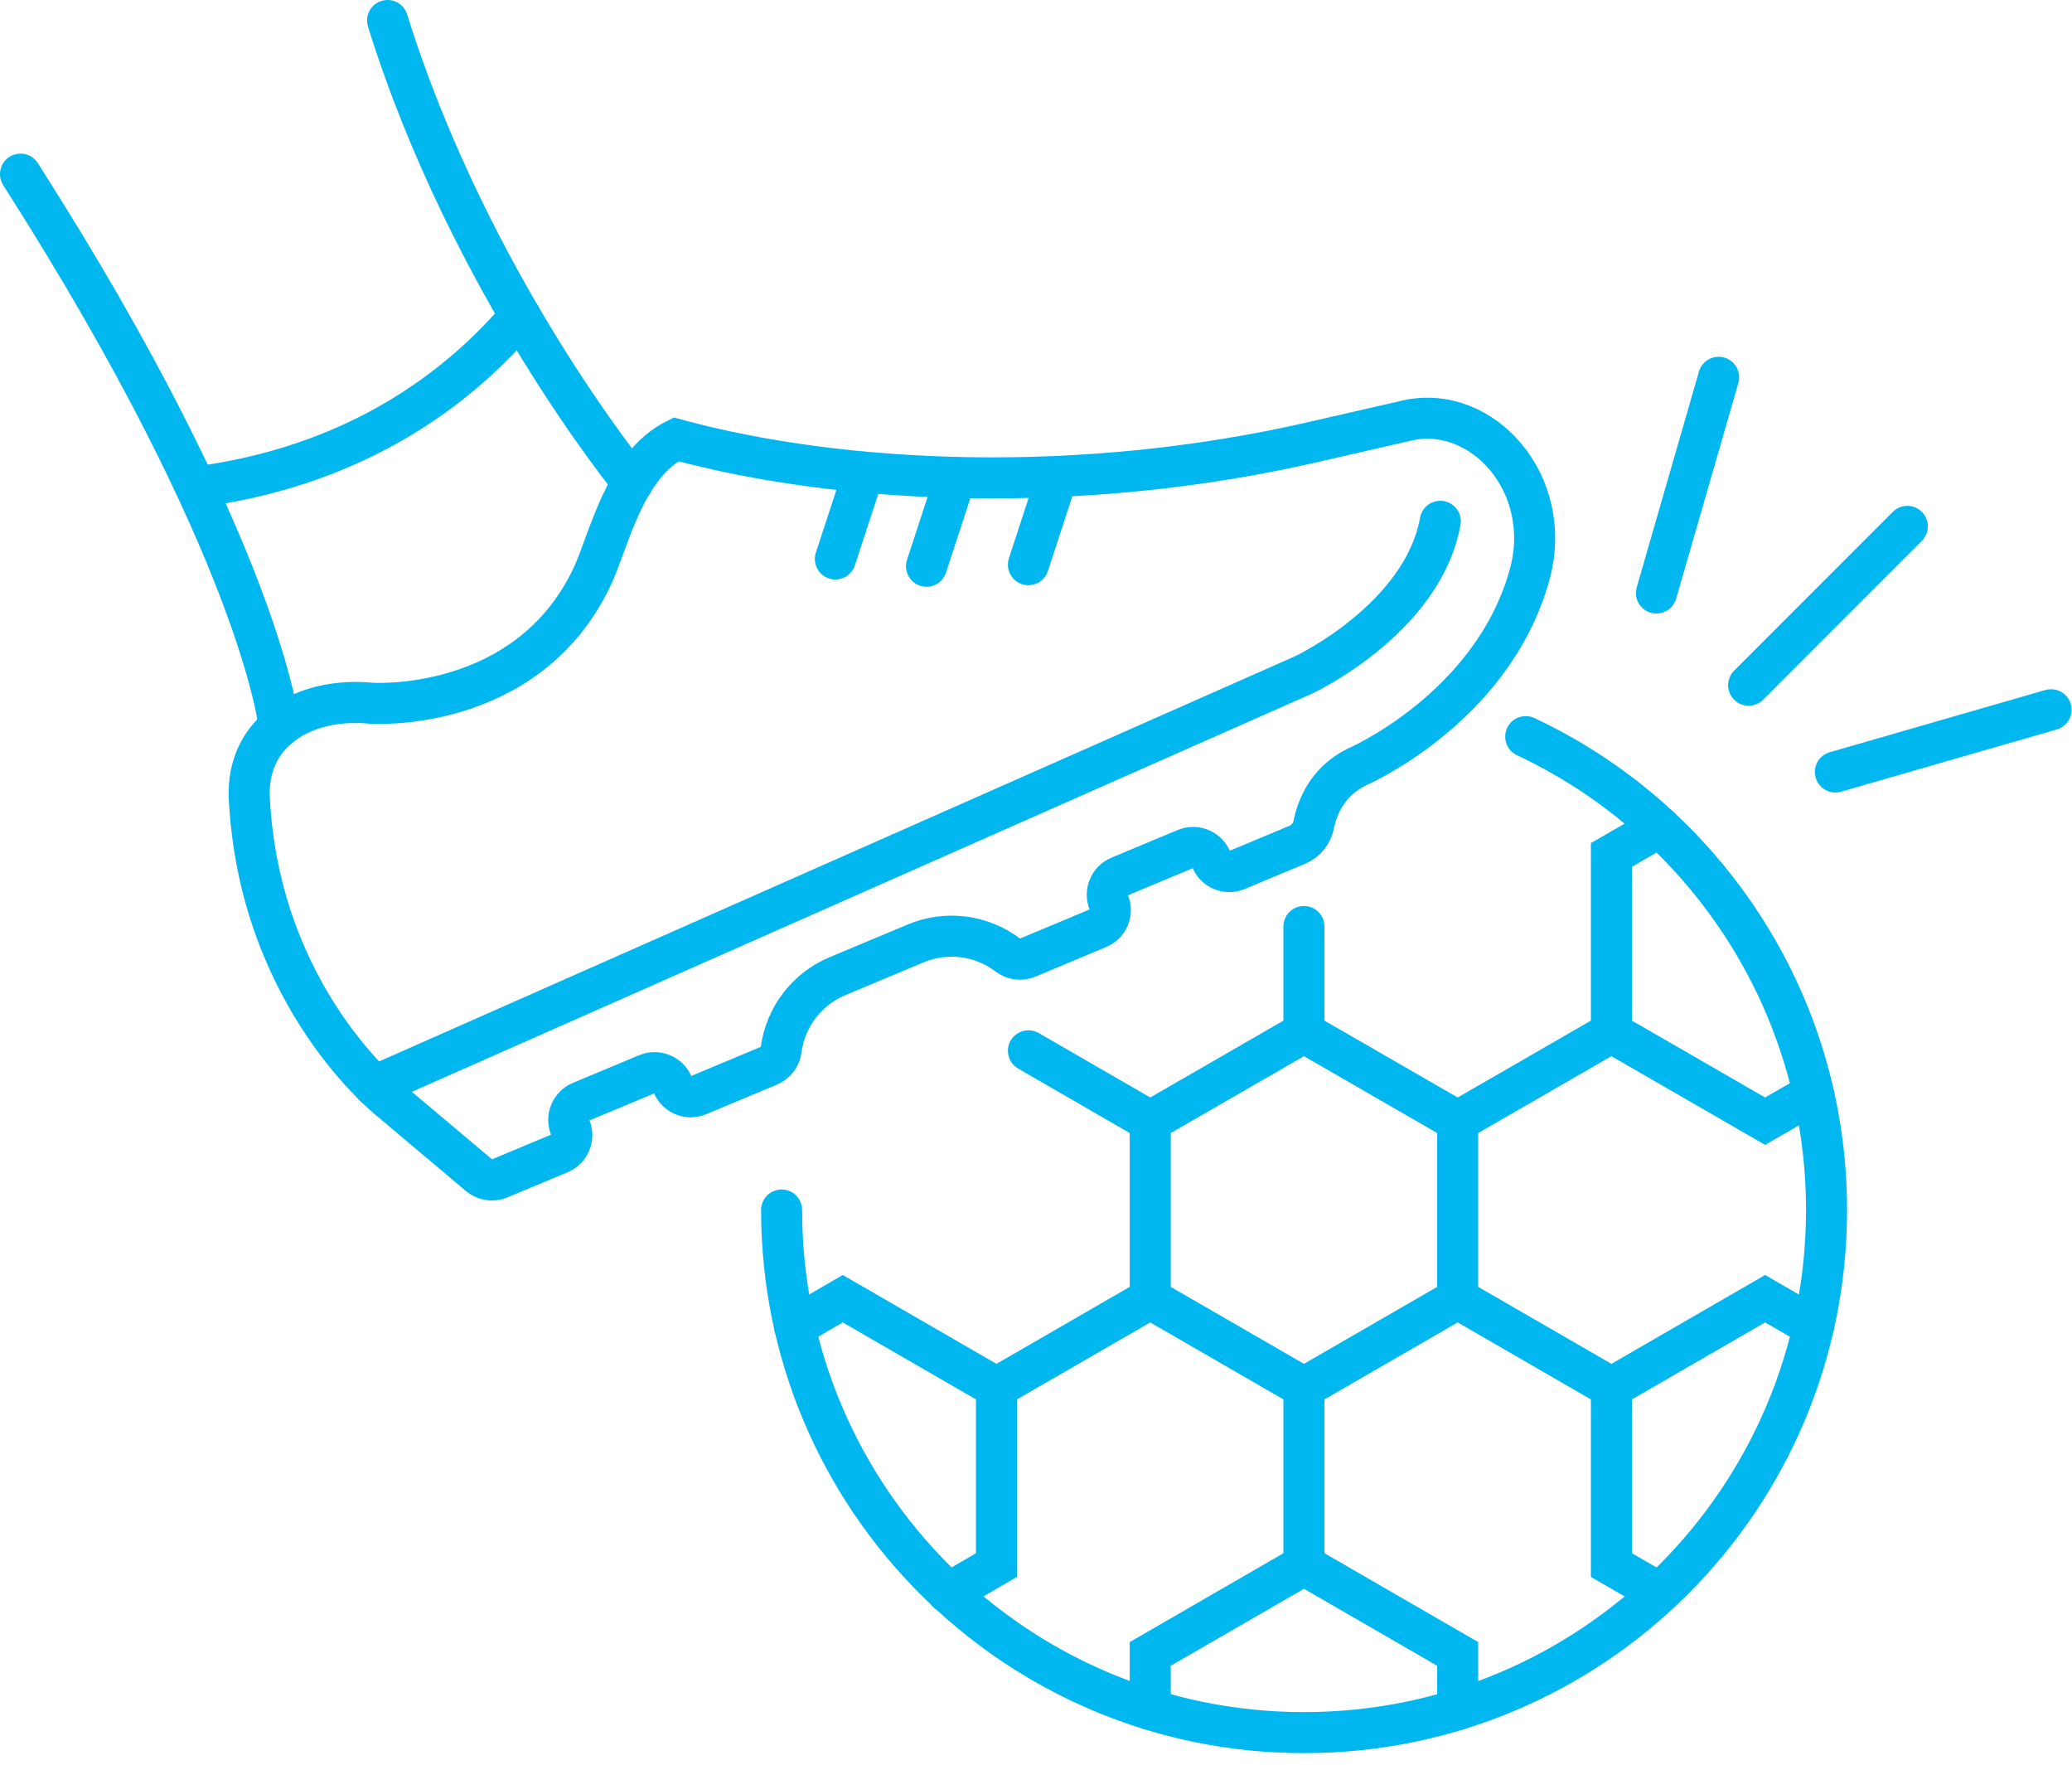 <svg width="101" height="86" viewBox="0 0 101 86" fill="none" xmlns="http://www.w3.org/2000/svg">
<path d="M74.371 35.898C83.035 39.961 89.035 48.764 89.035 58.966C89.035 73.035 77.63 84.434 63.567 84.434C49.505 84.434 38.1 73.029 38.1 58.966" stroke="#00B7F0" stroke-width="2" stroke-miterlimit="10" stroke-linecap="round"/>
<path d="M56.068 54.637L63.561 50.315L71.055 54.637V63.289L63.561 67.618L56.068 63.289V54.637Z" stroke="#00B7F0" stroke-width="2" stroke-miterlimit="10" stroke-linecap="round"/>
<path d="M38.733 64.65L41.081 63.289L48.574 67.618V76.269L46.226 77.63" stroke="#00B7F0" stroke-width="2" stroke-miterlimit="10" stroke-linecap="round"/>
<path d="M56.068 83.307V80.599L63.561 76.269L71.055 80.599V83.314" stroke="#00B7F0" stroke-width="2" stroke-miterlimit="10" stroke-linecap="round"/>
<path d="M80.896 77.624L78.548 76.269V67.618L86.041 63.289L88.396 64.65" stroke="#00B7F0" stroke-width="2" stroke-miterlimit="10" stroke-linecap="round"/>
<path d="M88.389 53.283L86.041 54.637L78.548 50.315V41.663L80.902 40.303" stroke="#00B7F0" stroke-width="2" stroke-miterlimit="10" stroke-linecap="round"/>
<path d="M50.131 51.207L56.068 54.637" stroke="#00B7F0" stroke-width="2" stroke-miterlimit="10" stroke-linecap="round"/>
<path d="M63.561 50.315V45.15" stroke="#00B7F0" stroke-width="2" stroke-miterlimit="10" stroke-linecap="round"/>
<path d="M71.055 54.637L78.548 50.315" stroke="#00B7F0" stroke-width="2" stroke-miterlimit="10" stroke-linecap="round"/>
<path d="M71.055 63.289L78.548 67.618" stroke="#00B7F0" stroke-width="2" stroke-miterlimit="10" stroke-linecap="round"/>
<path d="M63.561 67.618V76.269" stroke="#00B7F0" stroke-width="2" stroke-miterlimit="10" stroke-linecap="round"/>
<path d="M56.068 63.289L48.574 67.618" stroke="#00B7F0" stroke-width="2" stroke-miterlimit="10" stroke-linecap="round"/>
<path d="M85.237 33.391L92.972 25.651" stroke="#00B7F0" stroke-width="2" stroke-miterlimit="10" stroke-linecap="round"/>
<path d="M89.465 37.619L99.978 34.587" stroke="#00B7F0" stroke-width="2" stroke-miterlimit="10" stroke-linecap="round"/>
<path d="M80.744 28.898L83.776 18.386" stroke="#00B7F0" stroke-width="2" stroke-miterlimit="10" stroke-linecap="round"/>
<path d="M40.828 47.568L44.638 45.973C46.131 45.347 47.846 45.568 49.138 46.549C49.41 46.758 49.77 46.802 50.087 46.669L53.536 45.226C54.023 45.024 54.258 44.461 54.049 43.973C53.846 43.486 54.074 42.923 54.561 42.72L57.789 41.372C58.276 41.169 58.84 41.397 59.042 41.885C59.245 42.372 59.808 42.606 60.295 42.397L63.245 41.163C63.656 40.992 63.947 40.625 64.036 40.188C64.194 39.397 64.675 38.1 66.124 37.385C66.124 37.385 72.757 34.537 74.561 28.005C75.782 23.562 72.232 19.664 68.586 20.493L63.947 21.556C52.707 24.132 41.1 23.626 32.955 21.411C30.417 22.664 29.683 26.392 28.841 28.151C25.676 34.771 18.151 34.271 18.126 34.271C14.74 33.942 11.993 35.72 12.152 38.904C12.652 48.695 19.082 53.675 19.082 53.675L23.335 57.258C23.613 57.504 24.006 57.574 24.347 57.428L27.284 56.201C27.771 55.998 28.005 55.435 27.797 54.947C27.594 54.46 27.822 53.897 28.309 53.694L31.537 52.346C32.024 52.144 32.587 52.372 32.79 52.859C32.992 53.346 33.556 53.581 34.043 53.372L37.492 51.929C37.809 51.796 38.03 51.505 38.075 51.163C38.283 49.568 39.334 48.188 40.828 47.568Z" stroke="#00B7F0" stroke-width="2" stroke-miterlimit="10" stroke-linecap="round"/>
<path d="M42.106 23.012L40.72 27.24" stroke="#00B7F0" stroke-width="2" stroke-miterlimit="10" stroke-linecap="round"/>
<path d="M46.549 23.36L45.163 27.594" stroke="#00B7F0" stroke-width="2" stroke-miterlimit="10" stroke-linecap="round"/>
<path d="M51.511 23.29L50.131 27.518" stroke="#00B7F0" stroke-width="2" stroke-miterlimit="10" stroke-linecap="round"/>
<path d="M13.614 35.429C13.614 35.429 12.778 26.93 1 8.487" stroke="#00B7F0" stroke-width="2" stroke-miterlimit="10" stroke-linecap="round"/>
<path d="M30.834 23.518C30.834 23.518 22.911 13.886 18.892 1" stroke="#00B7F0" stroke-width="2" stroke-miterlimit="10" stroke-linecap="round"/>
<path d="M9.658 23.721C15.841 22.904 21.309 20.145 25.354 15.398" stroke="#00B7F0" stroke-width="2" stroke-miterlimit="10" stroke-linecap="round"/>
<path d="M18.246 52.922L63.568 32.879C63.568 32.879 69.346 30.164 70.207 25.404" stroke="#00B7F0" stroke-width="2" stroke-miterlimit="10" stroke-linecap="round"/>
</svg>
